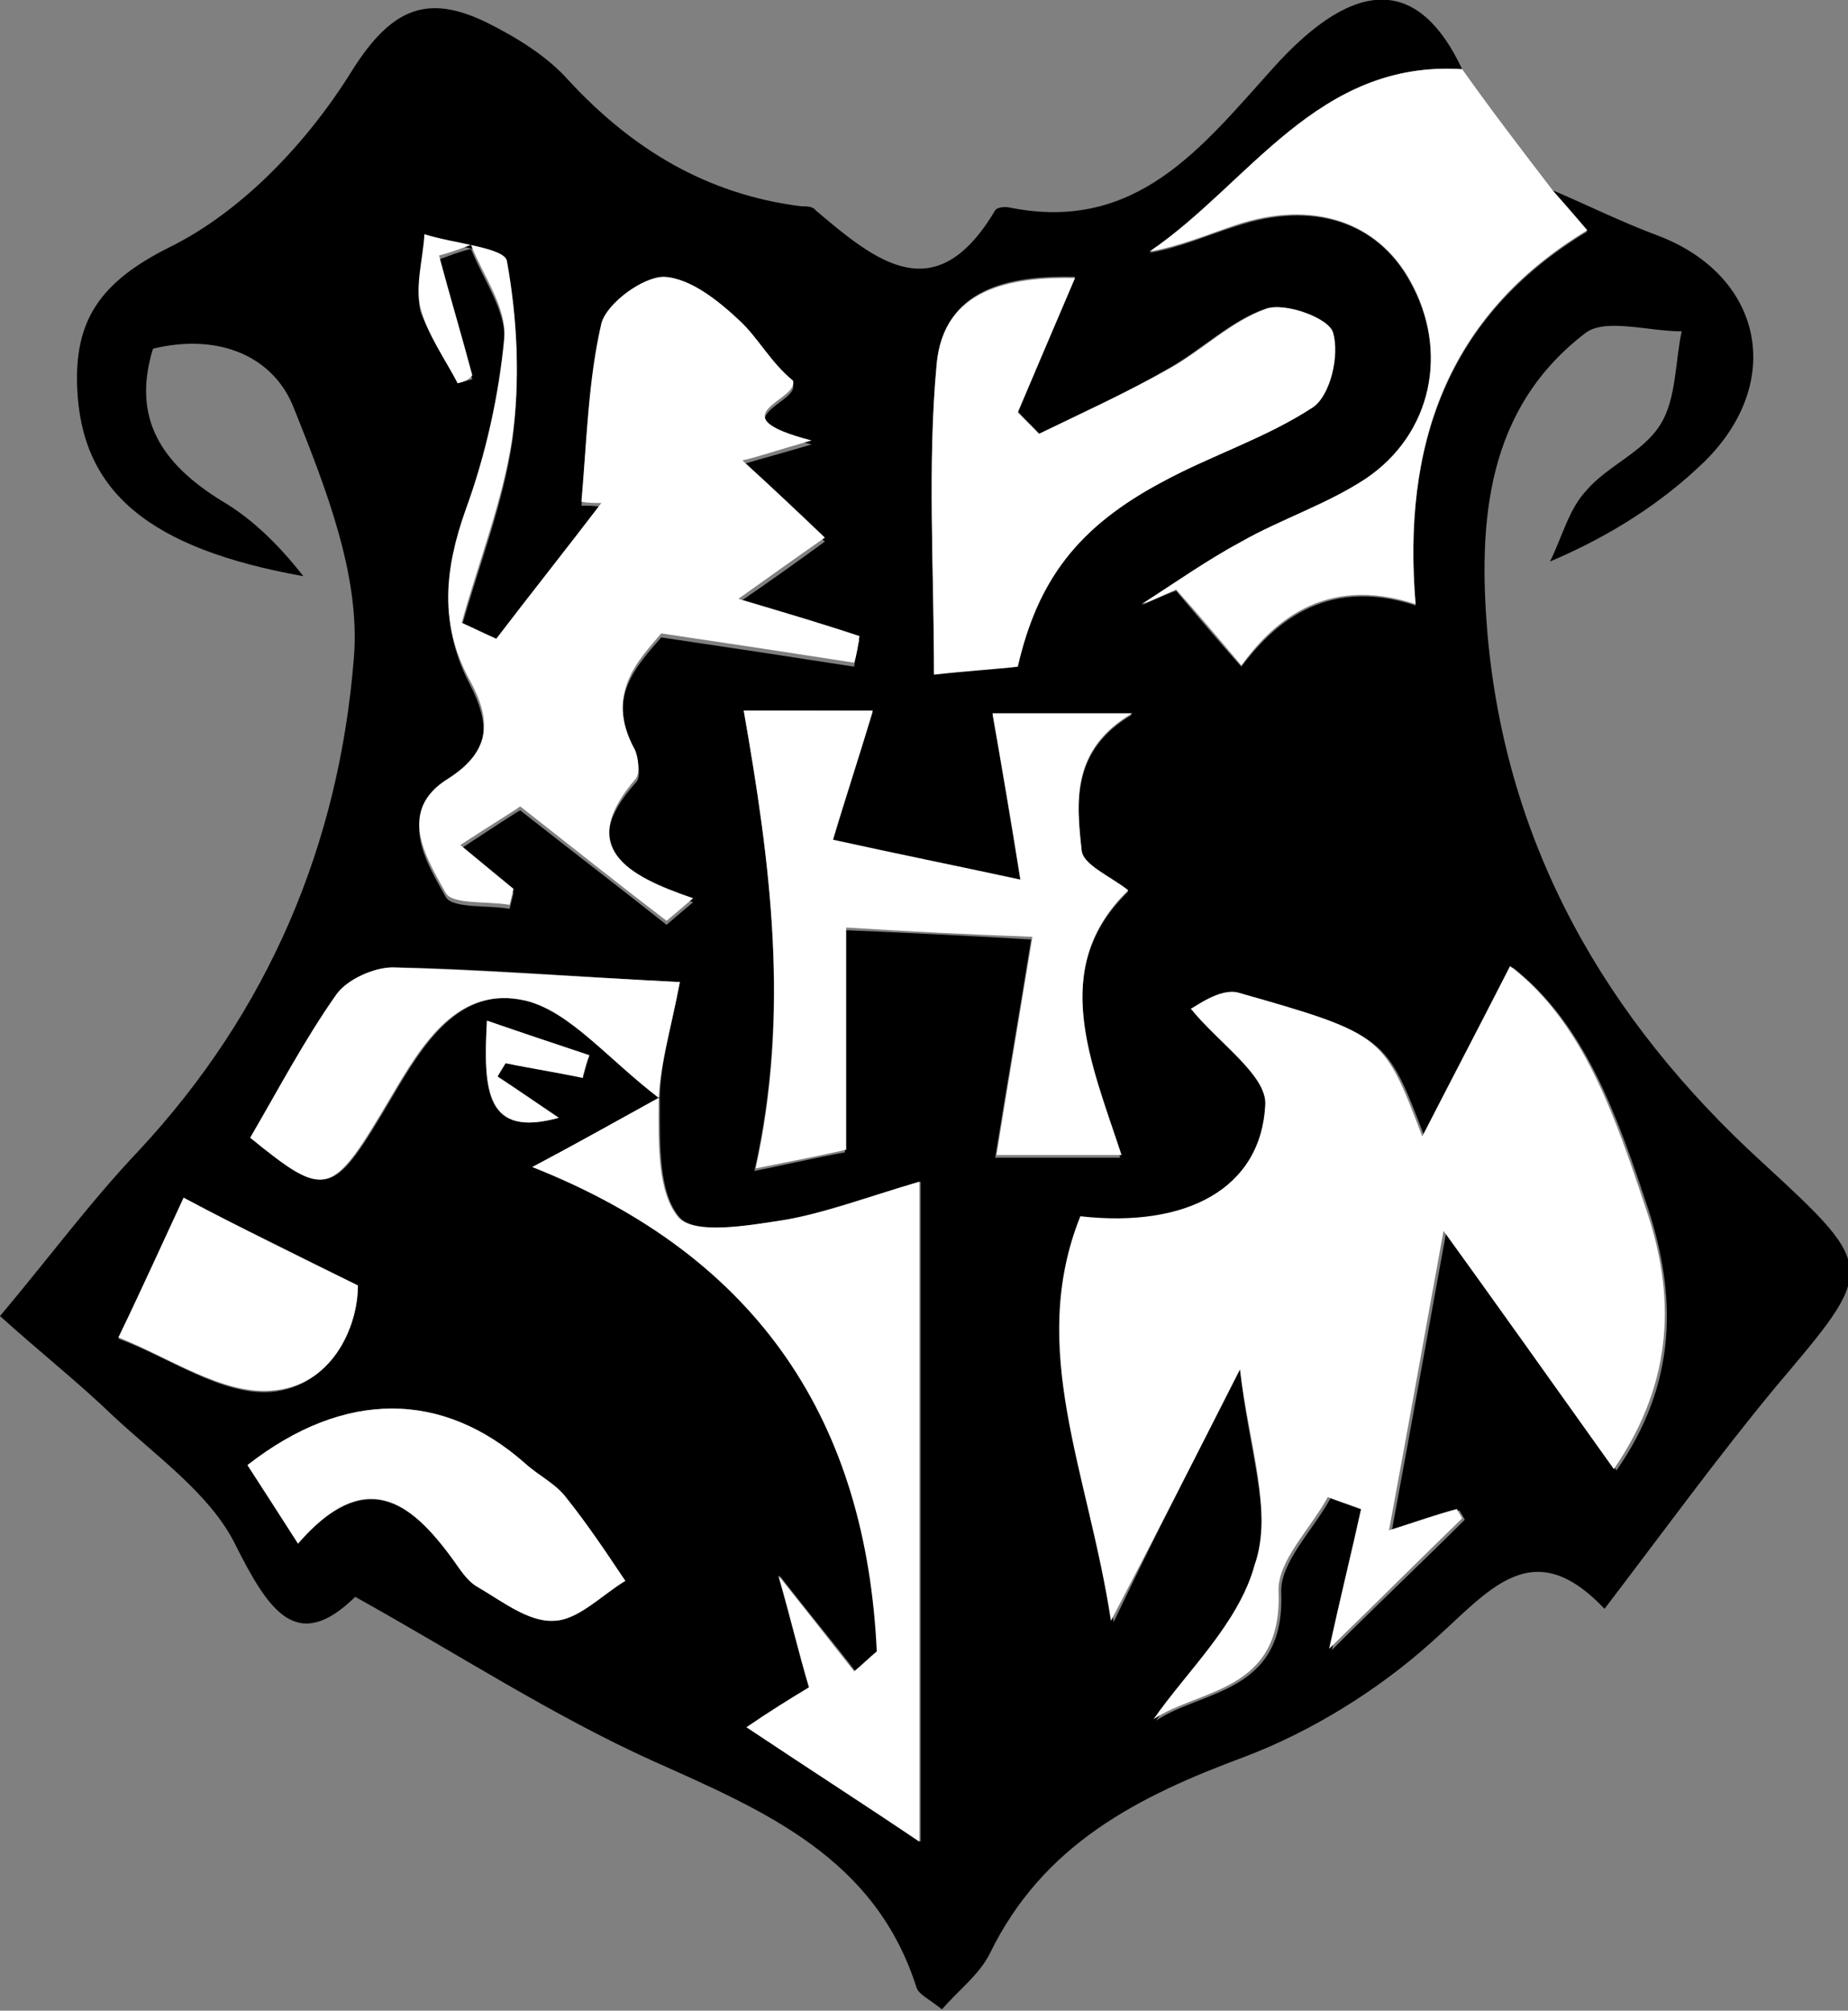 <?xml version="1.0" encoding="utf-8"?>
<!-- Generator: Adobe Illustrator 19.0.0, SVG Export Plug-In . SVG Version: 6.00 Build 0)  -->
<svg version="1.1" id="Warstwa_1" xmlns="http://www.w3.org/2000/svg" xmlns:xlink="http://www.w3.org/1999/xlink" x="0px" y="0px"
	 viewBox="0 0 138.9 151.1" style="enable-background:new 0 0 138.9 151.1;" xml:space="preserve">
<rect x="0" y="0" width="138.9" height="151.1" fill="#808080" stroke="none"/>
<style type="text/css">
	.st0{fill:#FFFFFF;}
</style>
<path id="XMLID_70_" class="st0" d="M-369.3,199.9"/>
<path id="XMLID_10_" class="st0" d="M-272.3,211.6"/>
<path id="XMLID_9_" class="st0" d="M392.5,211.6"/>
<path id="XMLID_432_" d="M116.7,14.3c2.6,1.1,5.2,2.4,7.9,3.4c7.9,3,9.6,11,3.5,17c-3.1,3-6.9,5.5-11.6,7.5c0.9-1.8,1.4-3.9,2.7-5.3
	c1.6-1.9,4.3-2.9,5.6-5c1.2-1.9,1.1-4.7,1.6-7c-2.5,0-5.7-1-7.2,0.1c-7.5,5.7-8.1,14.2-7.4,22.6c1.4,16,8.9,29,20.6,39.7
	c8.8,8.1,8.6,8,1,17c-4.3,5.2-8.3,10.7-12.8,16.6c-5.5-5.8-8.7-1.3-13,2.5c-4,3.6-9,6.7-14,8.6c-8.1,3-15.2,6.6-19.2,14.8
	c-0.8,1.6-2.3,2.7-3.6,4.2c-1-0.8-1.7-1.1-1.9-1.6c-3.1-9.8-11.4-13.3-19.9-17.1c-7.5-3.4-14.4-7.9-22.3-12.3
	c-4.4,4.3-6.5,1.1-9.1-4.1c-1.9-3.7-5.9-6.5-9.1-9.5c-2.6-2.5-5.5-4.8-8.5-7.5c3.7-4.4,6.8-8.6,10.4-12.4
	c9.8-10.5,15.1-23.1,16.2-37.1c0.5-6.1-2.1-12.7-4.5-18.7c-1.5-3.9-5.6-5.7-10.6-4.5c-1.6,5.2,0.6,8.6,5.1,11.4
	c2.4,1.4,4.4,3.4,6.2,5.7c-11.7-2.1-16.7-6.4-17-14.2c-0.2-5,1.7-7.9,6.9-10.5c5.5-2.7,10.4-7.9,13.7-13.2c3-4.8,5.7-5.9,10.2-3.7
	c2.2,1.1,4.5,2.5,6.1,4.3c4.8,5.2,10.4,8.6,17.5,9.5c0.4,0,0.9,0,1.1,0.3c4.5,3.8,9,7.6,13.5,0c0.1-0.2,0.7-0.3,1.1-0.2
	c9.5,1.9,14.4-4.5,19.8-10.5c6.3-7,11-6.7,14.2,0.1C99,4.5,93.9,13.8,86.4,19c2.3-0.4,4.3-1.3,6.5-2c5.7-1.9,10.6-0.4,13.1,4.2
	c2.9,5.2,1.7,11.5-3.4,14.9c-2.8,1.9-6.2,3-9.3,4.7c-2.6,1.4-5,3.1-7.5,4.7c0.9-0.4,1.7-0.8,2.6-1.1c1.6,1.9,3.3,3.9,4.9,5.7
	c2.2-2.9,6.1-6.9,13.1-4.6c-1-11.9,2.3-21.7,12.9-28.1C118.1,16,117.4,15.2,116.7,14.3z M93.2,102.9c0.6,5.8,2.4,10.7,1.3,14.8
	c-1.2,4.4-5.2,8-7.6,11.6c3.4-2.3,9.7-2,9.4-9.6c-0.1-2.3,2.4-4.7,3.7-7.1c0.8,0.3,1.7,0.6,2.5,0.9c-0.7,3.2-1.4,6.3-2.4,10.5
	c3.7-3.7,6.9-6.7,10-9.8c-0.1-0.2-0.3-0.5-0.4-0.7c-1.4,0.5-2.9,0.9-5.1,1.6c1.6-8.6,3-16.5,4.1-22.5c3.4,4.8,8.1,11.3,12.8,17.9
	c4.6-6.6,4.5-13.1,2.4-19.6c-2.3-6.9-4.7-13.9-10.2-18.2c-2.4,4.7-4.5,8.7-6.6,12.8c-2.9-7.6-2.9-7.7-13.8-10.8
	c-1.4-0.4-3.3,1.1-3.6,1.2c2.1,2.6,5.7,5,5.6,7.2c-0.3,6.3-6,9.3-13.9,8.4c-4,10,0.6,19.2,2.3,30.4C86.9,115.2,89.6,110,93.2,102.9z
	 M34.4,28.8c0.4-0.1,0.7-0.2,1.1-0.3c-0.8-3-1.7-6-2.5-9c0.8-0.3,1.6-0.6,2.4-0.8c0.9,2.3,2.7,4.7,2.5,7c-0.3,4.4-1.4,8.8-2.9,12.9
	c-1.6,4.4-1.9,8.6,0.3,12.8c1.5,2.9,1.7,5.3-1.6,7.4c-3.9,2.5-1.7,5.9-0.2,8.6c0.5,0.9,3.2,0.6,4.8,0.9c0.1-0.4,0.2-0.8,0.3-1.2
	c-1.2-1-2.3-1.9-4-3.3c2.3-1.5,4.1-2.7,4.5-2.9c4.2,3.3,7.6,5.9,11,8.6c0.7-0.6,1.4-1.2,2-1.7c-5-1.7-8.9-3.9-4.3-9
	c0.4-0.4,0.2-1.6-0.1-2.2c-2.3-4.2,0.3-6.7,2-8.7c5.4,0.8,10,1.5,14.5,2.2c0.1-0.7,0.2-1.4,0.4-2c-2.7-0.8-5.4-1.6-9.1-2.8
	c2.5-1.7,4.3-3,6.5-4.6c-2.1-2-4-3.8-6.2-5.8c1.3-0.4,2.5-0.7,5.2-1.5c-7.3-1.9-0.9-3.1-1.4-4.5c-1.7-1.4-2.6-3.2-4-4.5
	c-1.7-1.5-3.8-3.2-5.7-3.3c-1.6,0-4.4,2-4.7,3.5c-1,4.3-1.1,8.9-1.5,13.4c0.5,0,1,0,1.5,0.1c-2.6,3.4-5.3,6.8-7.9,10.2
	c-0.9-0.4-1.7-0.8-2.6-1.2c1.3-4.6,3.1-9.2,3.8-13.9c0.6-4.4,0.4-9-0.4-13.3c-0.2-1-4-1.4-6.2-2c-0.1,1.8-0.7,3.8-0.3,5.5
	C32.2,25.1,33.5,26.9,34.4,28.8z M51.1,73.8c-8-0.4-14.7-1-21.5-1.1c-1.4,0-3.4,0.8-4.2,2c-2.4,3.5-4.4,7.2-6.5,10.8
	c5.8,4.7,6.1,4.5,10.6-3.1c2.3-3.9,5-8.4,10.1-7.2c3.4,0.8,6.1,4.3,10,7.3c-3.9,2.1-6.2,3.4-9.5,5.2C57.3,94.5,65.2,107,66,124.1
	c-0.6,0.5-1.1,1-1.7,1.5c-1.6-2.1-3.3-4.1-5.7-7.2c1,3.5,1.5,5.7,2.3,8.4c-1.5,0.9-3.1,2-4.7,3c4.7,3.1,8.6,5.7,13,8.6
	c0-8.5,0-16.5,0-24.4c0-8.1,0-16.1,0-25.2c-4.1,1.2-7.2,2.3-10.3,2.9c-2.6,0.4-6.6,1.1-7.8-0.2c-1.6-1.8-1.5-5.5-1.5-8.4
	C49.5,80.3,50.4,77.5,51.1,73.8z M55.9,53.4c2,11.4,3.5,22.7,0.8,34.6c2-0.4,4.6-1,6.8-1.4c0-6.2,0-11.6,0-16.7
	c4.7,0.2,8.8,0.4,14,0.7c-0.9,5.6-1.8,10.8-2.7,16.4c2.6,0,5.9,0,9.4,0C82,79.8,78.8,72.8,84.8,67c-1.3-1.1-3.3-2-3.5-3
	c-0.4-3.6-0.8-7.6,3.8-10.3c-4,0-8,0-10.5,0c0.7,4,1.4,8.1,2.1,12.5c-5.1-1.1-9.1-2-14.1-3c0.8-2.7,1.9-6.1,3-9.7
	C62.6,53.4,59,53.4,55.9,53.4z M78.1,32.6c-0.5-0.6-1.1-1.1-1.6-1.7c1.4-3.3,2.9-6.7,4.3-10.1c-4.9-0.1-9.8,0.8-10.4,6.5
	c-0.7,7.6-0.2,15.3-0.2,23.3c2.6-0.2,4.5-0.4,6.3-0.6C78,43.6,81,39.6,87.3,36.2c3.7-2,7.9-3.3,11.3-5.6c1.3-0.9,2-3.9,1.5-5.6
	c-0.3-1-3.6-2.3-5-1.8c-2.6,0.9-4.8,3.1-7.3,4.5C84.7,29.5,81.4,31,78.1,32.6z M22.4,116c5-5.7,8.4-3.2,11.5,1
	c0.6,0.8,1.1,1.7,1.9,2.2c1.9,1.1,3.9,2.7,5.8,2.6c1.8-0.1,3.6-2,5.4-3c-1.5-2.1-2.8-4.2-4.4-6.2c-0.8-1-2.1-1.7-3.1-2.6
	c-6.2-5.5-13.6-5.6-20.9,0.1C19.7,111.8,20.8,113.5,22.4,116z M26.9,96.6c-4.6-2.3-8.4-4.2-13.1-6.5c-1.4,3-3.2,6.8-4.9,10.5
	c3.8,1.4,7.8,4.3,11.5,4C24.8,104.2,26.9,99.9,26.9,96.6z M43.8,81c0.2-0.6,0.3-1.1,0.5-1.7c-2.4-0.8-4.8-1.6-7.7-2.6
	c-0.3,5.4-0.1,8.8,5.4,7.3c-1.5-1-3-2.1-4.6-3.1c0.2-0.3,0.4-0.6,0.6-1C39.9,80.2,41.8,80.6,43.8,81z"/>
<path id="XMLID_402_" class="st0" d="M116.7,14.3c0.7,0.8,1.5,1.7,2.6,3c-10.6,6.4-13.9,16.2-12.9,28.1c-7-2.3-10.9,1.6-13.1,4.6
	c-1.6-1.9-3.2-3.8-4.9-5.7c-0.9,0.4-1.7,0.8-2.6,1.1c2.5-1.6,4.9-3.3,7.5-4.7c3-1.7,6.4-2.8,9.3-4.7c5.1-3.4,6.3-9.7,3.4-14.9
	c-2.5-4.5-7.4-6.1-13.1-4.2c-2.1,0.7-4.2,1.6-6.5,2C93.9,13.8,99,4.5,109.9,5.2C112.1,8.3,114.4,11.3,116.7,14.3z"/>
<path id="XMLID_366_" class="st0" d="M93.2,102.9c-3.6,7.1-6.3,12.4-9.7,18.9c-1.7-11.2-6.3-20.4-2.3-30.4c8,0.9,13.6-2.1,13.9-8.4
	c0.1-2.2-3.5-4.6-5.6-7.2c0.3-0.1,2.2-1.6,3.6-1.2c10.9,3.1,10.9,3.2,13.8,10.8c2.1-4.1,4.2-8.1,6.6-12.8
	c5.5,4.2,7.9,11.3,10.2,18.2c2.2,6.4,2.2,12.9-2.4,19.6c-4.7-6.6-9.4-13.2-12.8-17.9c-1.1,6-2.5,13.9-4.1,22.5
	c2.2-0.7,3.6-1.2,5.1-1.6c0.1,0.2,0.3,0.5,0.4,0.7c-3.2,3.1-6.3,6.2-10,9.8c0.9-4.1,1.7-7.3,2.4-10.5c-0.8-0.3-1.7-0.6-2.5-0.9
	c-1.3,2.4-3.8,4.8-3.7,7.1c0.3,7.6-6,7.3-9.4,9.6c2.5-3.6,6.4-7.2,7.6-11.6C95.7,113.6,93.9,108.7,93.2,102.9z"/>
<path id="XMLID_365_" class="st0" d="M34.4,28.8c-1-1.9-2.3-3.7-2.8-5.7c-0.4-1.7,0.2-3.7,0.3-5.5c2.2,0.7,6,1,6.2,2
	c0.8,4.4,1,9,0.4,13.3c-0.7,4.7-2.5,9.2-3.8,13.9c0.9,0.4,1.7,0.8,2.6,1.2c2.6-3.4,5.3-6.8,7.9-10.2c-0.5,0-1,0-1.5-0.1
	c0.4-4.5,0.5-9.1,1.5-13.4c0.4-1.5,3.1-3.5,4.7-3.5c2,0.1,4.1,1.8,5.7,3.3c1.4,1.3,2.3,3.1,4,4.5c0.5,1.5-5.9,2.6,1.4,4.5
	c-2.8,0.8-3.9,1.2-5.2,1.5c2.2,2,4.1,3.8,6.2,5.8c-2.3,1.6-4.1,2.9-6.5,4.6c3.7,1.1,6.4,1.9,9.1,2.8c-0.1,0.7-0.2,1.4-0.4,2
	c-4.5-0.7-9.1-1.4-14.5-2.2c-1.6,1.9-4.3,4.5-2,8.7c0.3,0.6,0.4,1.8,0.1,2.2c-4.5,5.2-0.7,7.3,4.3,9c-0.7,0.6-1.4,1.2-2,1.7
	c-3.4-2.6-6.8-5.3-11-8.6c-0.4,0.3-2.2,1.4-4.5,2.9c1.7,1.4,2.9,2.4,4,3.3c-0.1,0.4-0.2,0.8-0.3,1.2c-1.7-0.3-4.3,0-4.8-0.9
	c-1.5-2.7-3.7-6.2,0.2-8.6c3.3-2.1,3.2-4.5,1.6-7.4c-2.3-4.2-1.9-8.3-0.3-12.8c1.5-4.1,2.5-8.6,2.9-12.9c0.2-2.3-1.6-4.7-2.5-7
	c-0.8,0.3-1.6,0.6-2.4,0.8c0.8,3,1.7,6,2.5,9C35.2,28.6,34.8,28.7,34.4,28.8z"/>
<path id="XMLID_364_" class="st0" d="M51.1,73.8c-0.7,3.7-1.6,6.5-1.6,9.3c0,2.9-0.1,6.5,1.5,8.4c1.2,1.3,5.2,0.6,7.8,0.2
	c3.2-0.5,6.2-1.7,10.3-2.9c0,9,0,17.1,0,25.2c0,7.9,0,15.9,0,24.4c-4.3-2.9-8.2-5.4-13-8.6c1.6-1.1,3.2-2.1,4.7-3
	c-0.8-2.7-1.3-4.9-2.3-8.4c2.5,3.1,4.1,5.2,5.7,7.2c0.6-0.5,1.1-1,1.7-1.5c-0.8-17.1-8.7-29.6-25.9-36.4c3.4-1.8,5.7-3.1,9.5-5.2
	c-3.9-3-6.7-6.5-10-7.3c-5.1-1.2-7.8,3.3-10.1,7.2c-4.5,7.6-4.8,7.8-10.6,3.1c2.1-3.6,4.1-7.4,6.5-10.8c0.8-1.1,2.8-2,4.2-2
	C36.4,72.9,43.1,73.4,51.1,73.8z"/>
<path id="XMLID_363_" class="st0" d="M55.9,53.4c3.1,0,6.7,0,9.7,0c-1.1,3.7-2.2,7-3,9.7c5,1.1,9,1.9,14.1,3
	c-0.7-4.4-1.4-8.5-2.1-12.5c2.5,0,6.5,0,10.5,0c-4.6,2.7-4.2,6.6-3.8,10.3c0.1,1.1,2.1,1.9,3.5,3c-6,5.8-2.8,12.9-0.5,19.9
	c-3.5,0-6.8,0-9.4,0c0.9-5.6,1.8-10.9,2.7-16.4c-5.2-0.2-9.3-0.4-14-0.7c0,5.1,0,10.5,0,16.7c-2.2,0.5-4.8,1-6.8,1.4
	C59.4,76,57.9,64.8,55.9,53.4z"/>
<path id="XMLID_362_" class="st0" d="M78.1,32.6c3.3-1.6,6.6-3.1,9.8-4.9c2.5-1.4,4.7-3.6,7.3-4.5c1.4-0.5,4.7,0.7,5,1.8
	c0.5,1.7-0.2,4.7-1.5,5.6c-3.5,2.3-7.6,3.6-11.3,5.6C81,39.6,78,43.6,76.5,50.1c-1.7,0.2-3.6,0.3-6.3,0.6c0-8-0.5-15.7,0.2-23.3
	c0.5-5.7,5.5-6.6,10.4-6.5c-1.5,3.5-2.9,6.8-4.3,10.1C77,31.5,77.6,32.1,78.1,32.6z"/>
<path id="XMLID_361_" class="st0" d="M22.4,116c-1.6-2.5-2.7-4.2-3.8-5.9c7.3-5.7,14.7-5.6,20.9-0.1c1,0.9,2.3,1.5,3.1,2.6
	c1.6,2,3,4.1,4.4,6.2c-1.8,1.1-3.6,3-5.4,3c-1.9,0.1-3.9-1.5-5.8-2.6c-0.8-0.5-1.3-1.4-1.9-2.2C30.8,112.8,27.4,110.2,22.4,116z"/>
<path id="XMLID_360_" class="st0" d="M26.9,96.6c0,3.2-2,7.6-6.5,7.9c-3.7,0.3-7.7-2.5-11.5-4c1.8-3.7,3.5-7.5,4.9-10.5
	C18.5,92.5,22.2,94.3,26.9,96.6z"/>
<path id="XMLID_359_" class="st0" d="M43.8,81c-1.9-0.4-3.9-0.7-5.8-1.1c-0.2,0.3-0.4,0.6-0.6,1c1.5,1,3.1,2.1,4.6,3.1
	c-5.4,1.5-5.7-1.9-5.4-7.3c2.9,1,5.3,1.8,7.7,2.6C44.1,79.8,43.9,80.4,43.8,81z"/>
</svg>
